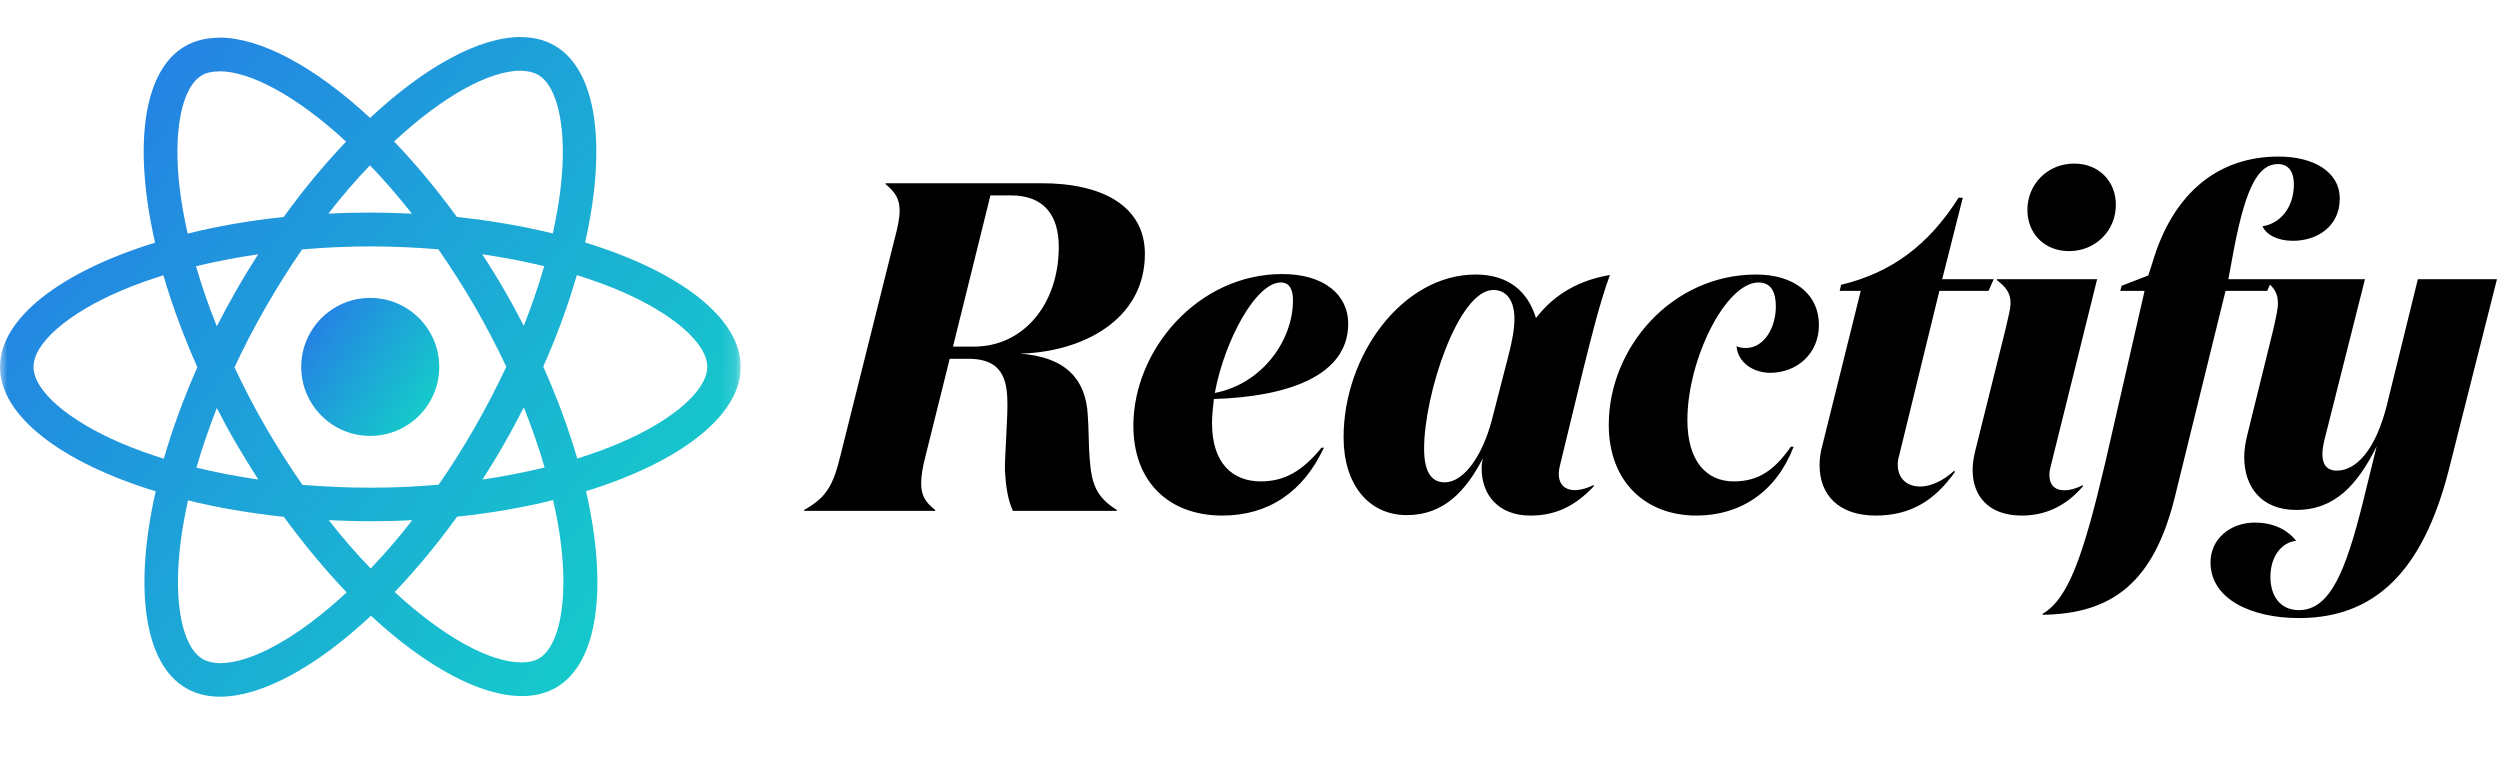 <svg width="175" height="53" viewBox="0 0 175 53" fill="none" xmlns="http://www.w3.org/2000/svg">
<path d="M69.33 13.679L66.709 24.262H68.184C71.624 24.262 74.114 21.313 74.114 17.283C74.114 15.055 73.066 13.679 70.772 13.679H69.33ZM66.48 25.114L64.809 31.83C64.58 32.682 64.481 33.337 64.481 33.829C64.481 34.648 64.743 35.139 65.464 35.696V35.762H56.29V35.696C57.863 34.812 58.322 33.993 58.846 31.83L62.614 16.759C62.843 15.907 62.974 15.252 62.974 14.76C62.974 13.941 62.679 13.45 61.991 12.893V12.827H72.934C77.128 12.827 80.142 14.4 80.142 17.775C80.142 22.427 75.719 24.655 71.394 24.753C74.573 24.983 76.014 26.523 76.145 29.078C76.211 29.864 76.211 31.503 76.276 32.092C76.407 33.927 76.768 34.812 78.177 35.696V35.762H70.903C70.543 34.976 70.412 34.058 70.346 32.977C70.313 32.06 70.575 28.98 70.51 27.866C70.444 26.162 69.822 25.114 67.79 25.114H66.48ZM85.561 36.09C81.892 36.09 79.336 33.796 79.336 29.799C79.336 24.491 83.858 19.183 89.755 19.183C92.671 19.183 94.375 20.625 94.375 22.656C94.375 26.293 90.181 27.768 84.972 27.931C84.906 28.521 84.841 29.078 84.841 29.635C84.841 32.42 86.282 33.698 88.248 33.698C89.919 33.698 91.164 32.977 92.507 31.339H92.671C91.23 34.451 88.772 36.09 85.561 36.09ZM89.657 19.773C87.92 19.773 85.725 23.803 85.037 27.506C88.314 26.883 90.509 23.869 90.509 21.018C90.509 20.232 90.246 19.773 89.657 19.773ZM110.794 25.998L109.188 32.617C108.828 34.091 109.811 34.779 111.547 33.96L111.58 34.026C110.171 35.533 108.762 36.09 107.124 36.09C104.896 36.09 103.684 34.648 103.717 32.715C103.717 32.518 103.749 32.289 103.815 32.06C102.603 34.386 101.063 36.057 98.474 36.057C95.788 36.057 94.051 33.894 94.051 30.618C94.051 24.819 98.212 19.216 103.291 19.216C105.617 19.216 106.96 20.428 107.517 22.263C108.861 20.527 110.597 19.609 112.694 19.249C111.973 21.215 111.383 23.639 110.794 25.998ZM101.128 33.763C102.472 33.763 103.782 31.896 104.437 29.373L105.551 25.048C105.846 23.934 106.01 23.017 106.01 22.329C106.01 20.985 105.42 20.297 104.536 20.297C102.078 20.297 99.687 27.604 99.687 31.404C99.687 32.944 100.145 33.763 101.128 33.763ZM122.933 19.216C125.554 19.216 127.324 20.559 127.324 22.755C127.324 24.786 125.751 26.097 123.916 26.097C122.802 26.097 121.656 25.441 121.557 24.229C121.721 24.327 121.983 24.36 122.213 24.36C123.458 24.36 124.309 22.984 124.309 21.444C124.309 20.461 123.982 19.773 123.097 19.773C120.804 19.773 118.117 25.146 118.117 29.406C118.117 32.289 119.46 33.698 121.361 33.698C123.097 33.698 124.211 32.911 125.358 31.273H125.554C124.342 34.419 121.852 36.09 118.74 36.09C115.234 36.09 112.613 33.763 112.613 29.733C112.613 24.327 117.036 19.216 122.933 19.216ZM135.757 20.363L132.939 31.896C132.873 32.125 132.841 32.322 132.841 32.518C132.841 33.501 133.496 34.058 134.413 34.058C135.101 34.058 135.986 33.698 136.805 32.944L136.838 33.043C135.429 35.041 133.725 36.09 131.301 36.09C128.712 36.09 127.369 34.648 127.369 32.551C127.369 32.125 127.435 31.634 127.566 31.175L130.252 20.363H128.778L128.876 19.937C132.415 19.085 135.003 17.152 137.1 13.843H137.395L135.953 19.544H139.557L139.197 20.363H135.757ZM141.917 14.695C141.917 12.893 143.326 11.451 145.194 11.451C146.93 11.451 148.11 12.696 148.11 14.334C148.11 16.136 146.701 17.578 144.833 17.578C143.097 17.578 141.917 16.333 141.917 14.695ZM146.799 19.544L143.555 32.617C143.49 32.846 143.457 33.043 143.457 33.239C143.457 33.927 143.818 34.32 144.506 34.32C144.866 34.32 145.292 34.222 145.783 33.96L145.816 34.026C144.506 35.565 142.998 36.09 141.524 36.09C139.198 36.09 138.084 34.714 138.084 32.911C138.084 32.486 138.149 32.06 138.248 31.634L140.377 23.082C140.574 22.198 140.738 21.641 140.738 21.215C140.738 20.494 140.41 20.101 139.788 19.609V19.544H146.799ZM156.411 17.25L155.985 19.544H159.065L158.704 20.363H155.788L152.25 34.746C150.775 40.775 147.859 42.97 142.978 43.035V42.97C144.78 41.922 145.828 38.94 147.368 32.387L150.12 20.363H148.416L148.515 20.003L150.382 19.282L150.677 18.364C152.119 13.482 155.297 10.96 159.491 10.96C161.981 10.96 163.783 12.041 163.783 13.909C163.783 15.841 162.21 16.857 160.506 16.857C159.425 16.857 158.639 16.431 158.377 15.841C159.622 15.645 160.572 14.531 160.572 12.893C160.572 12.041 160.211 11.484 159.458 11.484C158.082 11.484 157.23 13.089 156.411 17.25ZM174.787 19.544L171.511 32.518C169.873 39.202 166.826 43.265 160.928 43.265C157.619 43.265 154.736 41.954 154.736 39.366C154.736 37.728 156.112 36.581 157.848 36.581C159.126 36.581 160.109 37.072 160.732 37.859C159.716 37.957 158.93 38.94 158.93 40.382C158.93 41.725 159.618 42.708 160.928 42.708C163.123 42.708 164.205 39.923 165.384 35.238L166.367 31.241C165.024 33.927 163.451 35.696 160.732 35.696C158.274 35.696 157.095 34.058 157.095 31.994C157.095 31.47 157.193 30.913 157.324 30.389L159.126 23.082C159.323 22.198 159.454 21.641 159.454 21.215C159.454 20.494 159.159 20.101 158.536 19.609V19.544H165.548L162.73 30.716C162.632 31.11 162.566 31.47 162.566 31.797C162.566 32.486 162.861 32.944 163.582 32.944C164.925 32.944 166.301 31.503 167.088 28.325L169.25 19.544H174.787Z" fill="black"/>
<g clip-path="url(#clip0_1784_15196)">
<mask id="mask0_1784_15196" style="mask-type:luminance" maskUnits="userSpaceOnUse" x="0" y="0" width="52" height="53">
<path d="M51.855 0.428H0V52.283H51.855V0.428Z" fill="white"/>
</mask>
<g mask="url(#mask0_1784_15196)">
<path d="M51.855 25.684C51.855 22.248 47.554 18.993 40.958 16.974C42.48 10.252 41.803 4.903 38.823 3.191C38.136 2.789 37.332 2.599 36.455 2.599V4.956C36.941 4.956 37.332 5.051 37.66 5.231C39.098 6.056 39.721 9.195 39.235 13.232C39.119 14.226 38.928 15.272 38.696 16.34C36.624 15.833 34.362 15.441 31.984 15.188C30.557 13.232 29.078 11.457 27.587 9.903C31.033 6.7 34.267 4.946 36.466 4.946V2.589C33.559 2.589 29.754 4.66 25.907 8.254C22.059 4.681 18.254 2.631 15.347 2.631V4.988C17.535 4.988 20.78 6.732 24.226 9.913C22.746 11.467 21.266 13.232 19.861 15.188C17.472 15.441 15.21 15.833 13.138 16.351C12.895 15.293 12.716 14.268 12.589 13.285C12.092 9.248 12.705 6.108 14.132 5.273C14.449 5.083 14.861 4.999 15.347 4.999V2.641C14.46 2.641 13.656 2.832 12.959 3.233C9.988 4.946 9.323 10.283 10.855 16.985C4.281 19.014 0 22.259 0 25.684C0 29.119 4.302 32.374 10.898 34.393C9.375 41.115 10.052 46.464 13.033 48.176C13.72 48.578 14.523 48.768 15.411 48.768C18.317 48.768 22.123 46.696 25.97 43.103C29.817 46.675 33.623 48.726 36.529 48.726C37.417 48.726 38.22 48.535 38.918 48.134C41.888 46.422 42.554 41.084 41.021 34.383C47.575 32.364 51.855 29.108 51.855 25.684ZM38.094 18.634C37.703 19.997 37.216 21.403 36.666 22.809C36.233 21.963 35.779 21.117 35.282 20.272C34.796 19.426 34.278 18.602 33.76 17.799C35.261 18.02 36.709 18.295 38.094 18.634ZM33.252 29.89C32.428 31.317 31.582 32.67 30.705 33.928C29.13 34.066 27.534 34.139 25.928 34.139C24.332 34.139 22.736 34.066 21.171 33.939C20.294 32.681 19.438 31.339 18.613 29.922C17.81 28.538 17.081 27.132 16.415 25.715C17.07 24.299 17.81 22.883 18.603 21.498C19.427 20.071 20.273 18.718 21.15 17.46C22.725 17.323 24.321 17.249 25.928 17.249C27.524 17.249 29.12 17.323 30.684 17.45C31.561 18.707 32.418 20.05 33.242 21.466C34.045 22.851 34.775 24.257 35.441 25.673C34.775 27.089 34.045 28.506 33.252 29.89ZM36.666 28.516C37.237 29.933 37.724 31.349 38.125 32.723C36.741 33.061 35.282 33.347 33.77 33.569C34.288 32.755 34.806 31.92 35.293 31.064C35.779 30.218 36.233 29.362 36.666 28.516ZM25.949 39.794C24.966 38.78 23.983 37.649 23.01 36.412C23.962 36.454 24.934 36.486 25.917 36.486C26.911 36.486 27.894 36.465 28.856 36.412C27.904 37.649 26.921 38.78 25.949 39.794ZM18.085 33.569C16.584 33.347 15.136 33.072 13.751 32.734C14.142 31.37 14.629 29.964 15.178 28.559C15.612 29.404 16.066 30.25 16.563 31.095C17.06 31.941 17.567 32.765 18.085 33.569ZM25.896 11.573C26.879 12.588 27.862 13.719 28.834 14.955C27.883 14.913 26.911 14.881 25.928 14.881C24.934 14.881 23.951 14.902 22.989 14.955C23.941 13.719 24.924 12.588 25.896 11.573ZM18.074 17.799C17.556 18.612 17.038 19.447 16.552 20.304C16.066 21.149 15.612 21.995 15.178 22.84C14.607 21.424 14.121 20.008 13.72 18.634C15.104 18.306 16.563 18.02 18.074 17.799ZM8.509 31.032C4.767 29.436 2.346 27.343 2.346 25.684C2.346 24.024 4.767 21.921 8.509 20.335C9.418 19.944 10.411 19.595 11.437 19.268C12.039 21.339 12.832 23.496 13.815 25.705C12.842 27.903 12.06 30.049 11.468 32.11C10.422 31.782 9.428 31.423 8.509 31.032ZM14.195 46.136C12.758 45.312 12.134 42.172 12.62 38.135C12.737 37.141 12.927 36.095 13.159 35.027C15.231 35.535 17.493 35.926 19.871 36.179C21.298 38.135 22.778 39.91 24.268 41.464C20.823 44.667 17.588 46.422 15.39 46.422C14.914 46.411 14.512 46.316 14.195 46.136ZM39.267 38.082C39.764 42.12 39.151 45.259 37.724 46.094C37.407 46.284 36.994 46.369 36.508 46.369C34.32 46.369 31.075 44.625 27.629 41.443C29.109 39.889 30.589 38.124 31.995 36.169C34.384 35.915 36.646 35.524 38.717 35.006C38.96 36.074 39.151 37.099 39.267 38.082ZM43.336 31.032C42.427 31.423 41.434 31.772 40.408 32.099C39.806 30.028 39.013 27.872 38.03 25.663C39.003 23.464 39.785 21.318 40.377 19.257C41.423 19.585 42.417 19.944 43.347 20.335C47.088 21.931 49.509 24.024 49.509 25.684C49.498 27.343 47.078 29.447 43.336 31.032Z" fill="url(#paint0_linear_1784_15196)"/>
<path d="M25.916 30.514C28.584 30.514 30.747 28.352 30.747 25.684C30.747 23.016 28.584 20.853 25.916 20.853C23.249 20.853 21.086 23.016 21.086 25.684C21.086 28.352 23.249 30.514 25.916 30.514Z" fill="url(#paint1_linear_1784_15196)"/>
</g>
</g>
<defs>
<linearGradient id="paint0_linear_1784_15196" x1="3.182" y1="5.519" x2="47.412" y2="39.567" gradientUnits="userSpaceOnUse">
<stop stop-color="#267BE6"/>
<stop offset="1" stop-color="#15CBCA"/>
</linearGradient>
<linearGradient id="paint1_linear_1784_15196" x1="21.679" y1="21.466" x2="30.606" y2="27.586" gradientUnits="userSpaceOnUse">
<stop stop-color="#267BE6"/>
<stop offset="1" stop-color="#15CBCA"/>
</linearGradient>
<clipPath id="clip0_1784_15196">
<rect width="51.855" height="51.855" fill="white" transform="translate(0 0.428)"/>
</clipPath>
</defs>
</svg>
